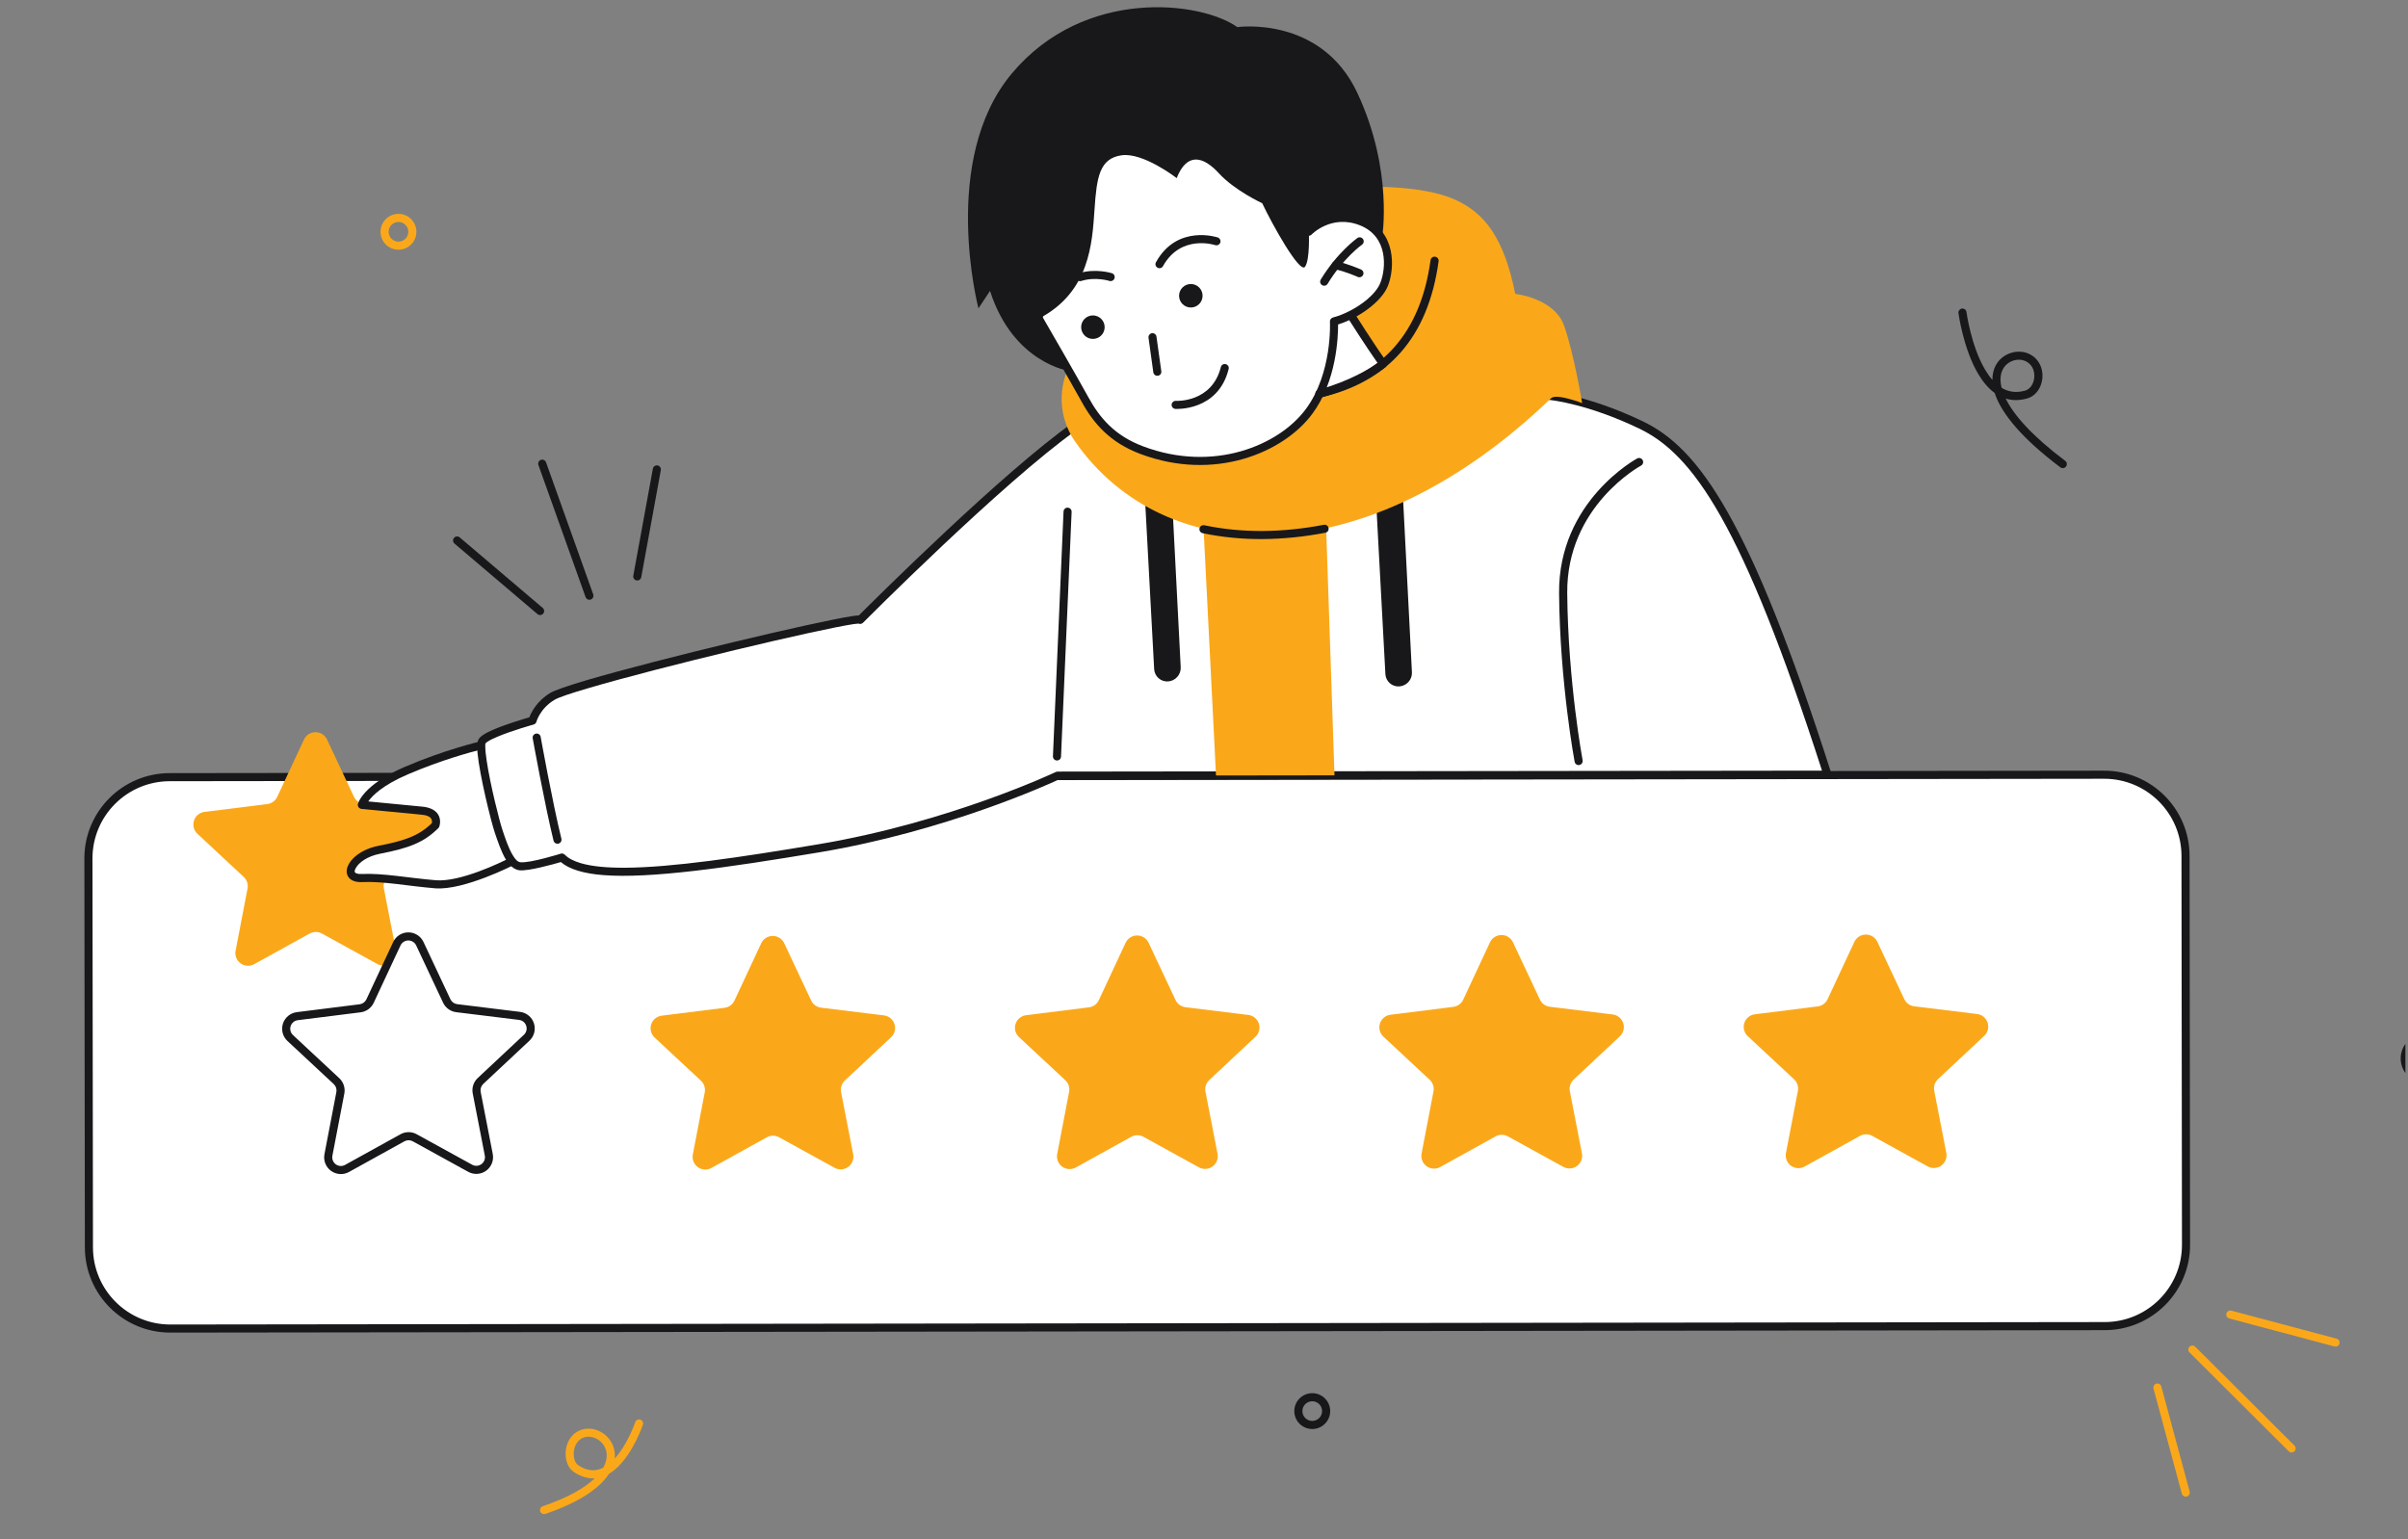<svg width="316" height="202" viewBox="0 0 316 202" fill="none" xmlns="http://www.w3.org/2000/svg">
<rect x="0" y="0" width="316" height="202" fill="#808080" stroke="none"/>
<g clip-path="url(#clip0_3029_128460)">
<path fill-rule="evenodd" clip-rule="evenodd" d="M11.605 112.682C11.598 106.79 16.374 102.007 22.272 101.999L276.114 101.678C282.012 101.67 286.799 106.441 286.806 112.333L286.871 163.366C286.879 169.256 282.103 174.039 276.205 174.046L22.364 174.368C16.465 174.375 11.678 169.604 11.67 163.715L11.605 112.682Z" fill="white"/>
<path fill-rule="evenodd" clip-rule="evenodd" d="M11.072 112.683C11.065 106.496 16.079 101.476 22.27 101.469L276.111 101.147C282.303 101.139 287.329 106.146 287.336 112.333L287.401 163.365C287.409 169.55 282.396 174.569 276.204 174.577L22.363 174.899C16.172 174.906 11.145 169.9 11.137 163.715L11.072 112.683ZM12.135 112.681L12.2 163.714C12.207 169.311 16.758 173.844 22.361 173.837L276.203 173.515C281.808 173.508 286.345 168.964 286.338 163.367L286.274 112.334C286.266 106.734 281.717 102.201 276.113 102.209L22.271 102.53C16.668 102.537 12.128 107.081 12.135 112.681Z" fill="#18181B"/>
<path fill-rule="evenodd" clip-rule="evenodd" d="M42.912 97.052C42.778 96.765 42.565 96.523 42.298 96.353C42.031 96.184 41.721 96.094 41.404 96.094C40.757 96.095 40.17 96.471 39.896 97.055C38.698 99.621 37.106 103.028 36.382 104.58C36.262 104.836 36.08 105.056 35.852 105.222C35.625 105.388 35.358 105.493 35.079 105.528C33.38 105.741 29.643 106.209 26.833 106.562C26.192 106.642 25.653 107.086 25.456 107.699C25.257 108.315 25.432 108.989 25.905 109.429C27.976 111.36 30.729 113.926 31.983 115.093C32.189 115.285 32.343 115.526 32.43 115.794C32.518 116.062 32.536 116.347 32.483 116.624C32.159 118.303 31.45 121.999 30.917 124.777C30.794 125.41 31.052 126.059 31.576 126.437C31.832 126.624 32.136 126.733 32.452 126.752C32.768 126.771 33.083 126.699 33.36 126.545C35.84 125.173 39.131 123.351 40.632 122.523C40.878 122.387 41.154 122.315 41.436 122.315C41.717 122.314 41.994 122.386 42.241 122.521C43.743 123.345 47.041 125.159 49.523 126.525C49.8 126.678 50.115 126.749 50.431 126.729C50.747 126.709 51.051 126.599 51.306 126.412C51.562 126.226 51.76 125.971 51.876 125.677C51.992 125.382 52.022 125.061 51.961 124.75C51.421 121.974 50.703 118.28 50.375 116.601C50.266 116.037 50.453 115.46 50.871 115.07C52.122 113.899 54.868 111.326 56.937 109.39C57.167 109.173 57.331 108.895 57.41 108.589C57.489 108.282 57.479 107.96 57.381 107.659C57.282 107.358 57.099 107.092 56.855 106.891C56.61 106.69 56.313 106.563 55.999 106.525C53.188 106.18 49.453 105.72 47.751 105.512C47.471 105.477 47.205 105.373 46.976 105.208C46.748 105.042 46.566 104.822 46.445 104.568C45.717 103.017 44.116 99.614 42.912 97.052Z" fill="#FAA81A"/>
<path fill-rule="evenodd" clip-rule="evenodd" d="M55.094 123.854C54.959 123.568 54.745 123.326 54.477 123.157C54.21 122.988 53.9 122.898 53.583 122.899C52.936 122.9 52.349 123.273 52.075 123.858C50.88 126.423 49.288 129.83 48.563 131.382C48.444 131.638 48.262 131.859 48.035 132.025C47.807 132.19 47.54 132.296 47.261 132.33C45.559 132.545 41.825 133.011 39.015 133.364C38.373 133.447 37.835 133.888 37.636 134.504C37.436 135.117 37.612 135.791 38.084 136.232C40.156 138.165 42.91 140.728 44.162 141.896C44.368 142.087 44.523 142.328 44.61 142.596C44.697 142.864 44.715 143.149 44.662 143.426C44.34 145.108 43.632 148.801 43.099 151.581C42.976 152.215 43.234 152.863 43.758 153.242C44.014 153.428 44.318 153.537 44.634 153.556C44.95 153.575 45.265 153.504 45.542 153.35C48.02 151.978 51.313 150.156 52.811 149.326C53.057 149.189 53.334 149.117 53.616 149.117C53.898 149.117 54.176 149.188 54.423 149.324C55.925 150.15 59.221 151.964 61.702 153.33C61.979 153.482 62.295 153.553 62.611 153.533C62.928 153.513 63.232 153.404 63.488 153.217C63.744 153.031 63.941 152.775 64.057 152.481C64.173 152.187 64.203 151.865 64.143 151.555C63.603 148.776 62.885 145.085 62.557 143.403C62.448 142.842 62.635 142.262 63.053 141.872C64.304 140.701 67.049 138.131 69.116 136.192C69.347 135.976 69.511 135.699 69.59 135.393C69.669 135.086 69.658 134.764 69.56 134.464C69.359 133.848 68.822 133.408 68.18 133.327C65.369 132.982 61.632 132.525 59.932 132.314C59.652 132.281 59.385 132.177 59.157 132.011C58.928 131.846 58.746 131.625 58.627 131.37C57.899 129.819 56.298 126.416 55.094 123.854Z" fill="white"/>
<path fill-rule="evenodd" clip-rule="evenodd" d="M55.576 123.633L59.107 131.149C59.189 131.322 59.314 131.471 59.469 131.584C59.624 131.696 59.806 131.767 59.996 131.791C61.698 131.999 65.433 132.459 68.247 132.804C68.661 132.855 69.052 133.023 69.374 133.288C69.697 133.553 69.936 133.905 70.066 134.301C70.195 134.698 70.209 135.124 70.106 135.528C70.002 135.932 69.785 136.299 69.481 136.584C67.415 138.52 64.666 141.09 63.418 142.261C63.278 142.393 63.173 142.557 63.114 142.74C63.055 142.922 63.042 143.117 63.078 143.305C63.406 144.987 64.124 148.678 64.664 151.454C64.827 152.293 64.489 153.147 63.802 153.648C63.464 153.894 63.063 154.039 62.646 154.065C62.228 154.092 61.812 153.999 61.446 153.797C58.965 152.431 55.669 150.617 54.167 149.791C53.825 149.604 53.412 149.604 53.071 149.792C51.57 150.622 48.277 152.444 45.799 153.817C45.434 154.019 45.019 154.114 44.601 154.088C44.184 154.063 43.783 153.919 43.445 153.673C43.107 153.429 42.846 153.092 42.692 152.704C42.538 152.316 42.498 151.892 42.578 151.482C43.111 148.705 43.819 145.012 44.141 143.329C44.215 142.947 44.086 142.552 43.801 142.286C42.547 141.118 39.794 138.555 37.723 136.625C37.418 136.34 37.2 135.974 37.095 135.57C36.99 135.166 37.002 134.741 37.13 134.343C37.259 133.946 37.498 133.594 37.82 133.328C38.142 133.062 38.533 132.893 38.948 132.841C41.758 132.489 45.495 132.02 47.193 131.807C47.384 131.783 47.565 131.712 47.72 131.599C47.875 131.486 47.999 131.336 48.081 131.163C48.805 129.611 50.397 126.201 51.595 123.638C51.772 123.259 52.052 122.939 52.404 122.714C52.756 122.49 53.165 122.37 53.583 122.369C54.001 122.368 54.41 122.487 54.764 122.711C55.117 122.935 55.398 123.255 55.576 123.633ZM54.614 124.083C54.522 123.888 54.376 123.724 54.194 123.609C54.012 123.494 53.801 123.433 53.585 123.433C53.37 123.434 53.159 123.495 52.977 123.61C52.795 123.726 52.65 123.891 52.558 124.085L49.044 131.61C48.887 131.947 48.648 132.238 48.347 132.457C48.047 132.676 47.697 132.815 47.328 132.861L39.08 133.895C38.644 133.949 38.277 134.252 38.142 134.67C38.006 135.088 38.125 135.547 38.449 135.847C40.52 137.777 43.272 140.343 44.526 141.511C44.797 141.764 45 142.083 45.116 142.436C45.231 142.789 45.255 143.165 45.186 143.53L43.62 151.684C43.538 152.117 43.714 152.558 44.068 152.814C44.243 152.941 44.45 153.015 44.666 153.028C44.881 153.041 45.096 152.992 45.285 152.887L52.554 148.865C52.879 148.684 53.244 148.589 53.616 148.588C53.988 148.588 54.354 148.682 54.679 148.862L61.961 152.865C62.346 153.08 62.818 153.049 63.175 152.79C63.349 152.663 63.484 152.49 63.563 152.289C63.642 152.089 63.662 151.87 63.62 151.658L62.036 143.509C61.891 142.768 62.139 142.004 62.691 141.488C63.941 140.317 66.687 137.744 68.754 135.808C68.91 135.661 69.022 135.472 69.076 135.263C69.129 135.055 69.122 134.836 69.055 134.631C68.988 134.426 68.864 134.244 68.698 134.107C68.531 133.97 68.329 133.884 68.115 133.858L59.866 132.845C59.117 132.751 58.467 132.283 58.145 131.599L54.614 124.083Z" fill="#18181B"/>
<path fill-rule="evenodd" clip-rule="evenodd" d="M246.365 123.612C246.23 123.325 246.016 123.084 245.749 122.915C245.481 122.746 245.171 122.656 244.855 122.657C244.538 122.657 244.228 122.747 243.961 122.917C243.694 123.087 243.481 123.329 243.347 123.615L239.834 131.14C239.715 131.396 239.533 131.617 239.305 131.783C239.078 131.949 238.811 132.054 238.531 132.088C236.831 132.303 233.096 132.769 230.285 133.122C229.643 133.204 229.106 133.646 228.907 134.262C228.708 134.875 228.883 135.549 229.356 135.989C231.428 137.923 234.18 140.486 235.434 141.653C235.64 141.845 235.794 142.086 235.881 142.354C235.969 142.622 235.987 142.907 235.933 143.184L234.369 151.339C234.31 151.65 234.34 151.971 234.457 152.265C234.574 152.559 234.772 152.814 235.028 153C235.285 153.185 235.589 153.294 235.905 153.313C236.221 153.332 236.536 153.261 236.813 153.108C239.291 151.736 242.583 149.914 244.083 149.083C244.329 148.947 244.606 148.875 244.888 148.875C245.17 148.874 245.447 148.945 245.694 149.081C247.195 149.908 250.492 151.721 252.974 153.088C253.251 153.24 253.566 153.311 253.882 153.291C254.198 153.271 254.502 153.161 254.758 152.975C255.014 152.789 255.212 152.533 255.328 152.239C255.444 151.945 255.473 151.623 255.413 151.313L253.828 143.161C253.774 142.885 253.791 142.599 253.878 142.331C253.965 142.063 254.118 141.822 254.324 141.629C255.575 140.459 258.32 137.889 260.387 135.95C260.618 135.734 260.783 135.457 260.861 135.15C260.94 134.844 260.93 134.522 260.832 134.221C260.733 133.921 260.551 133.654 260.307 133.453C260.062 133.251 259.766 133.124 259.451 133.085C256.639 132.739 252.903 132.283 251.202 132.072C250.922 132.038 250.655 131.934 250.427 131.769C250.199 131.603 250.016 131.383 249.897 131.128L246.365 123.612ZM198.547 123.672C198.413 123.386 198.199 123.144 197.931 122.975C197.664 122.806 197.354 122.717 197.037 122.718C196.391 122.718 195.803 123.091 195.53 123.676L192.016 131.201C191.898 131.456 191.716 131.677 191.488 131.843C191.26 132.009 190.994 132.114 190.714 132.149C189.013 132.364 185.278 132.83 182.468 133.182C181.826 133.265 181.289 133.707 181.09 134.322C180.891 134.935 181.066 135.61 181.538 136.05C183.61 137.983 186.363 140.546 187.616 141.714C187.822 141.906 187.976 142.147 188.064 142.415C188.151 142.682 188.169 142.968 188.116 143.244L186.552 151.4C186.493 151.711 186.523 152.032 186.64 152.326C186.756 152.62 186.955 152.875 187.211 153.06C187.467 153.246 187.771 153.355 188.088 153.374C188.404 153.393 188.719 153.322 188.996 153.169C191.474 151.796 194.766 149.974 196.265 149.144C196.512 149.007 196.789 148.936 197.071 148.935C197.353 148.935 197.63 149.006 197.877 149.142C199.378 149.968 202.675 151.782 205.156 153.148C205.434 153.301 205.749 153.372 206.065 153.352C206.381 153.332 206.685 153.222 206.941 153.036C207.197 152.85 207.395 152.594 207.511 152.3C207.627 152.005 207.656 151.684 207.595 151.373L206.011 143.221C205.957 142.945 205.974 142.66 206.061 142.392C206.148 142.124 206.301 141.883 206.507 141.69C207.757 140.519 210.503 137.949 212.57 136.011C212.801 135.795 212.965 135.517 213.044 135.211C213.123 134.905 213.113 134.582 213.014 134.282C212.916 133.981 212.734 133.715 212.489 133.513C212.245 133.312 211.948 133.184 211.634 133.145C208.822 132.8 205.086 132.343 203.385 132.133C203.105 132.099 202.838 131.994 202.61 131.829C202.382 131.664 202.199 131.443 202.08 131.188L198.547 123.672ZM150.73 123.733C150.595 123.447 150.381 123.205 150.114 123.036C149.846 122.867 149.536 122.777 149.22 122.778C148.573 122.779 147.985 123.152 147.712 123.737C146.516 126.302 144.924 129.709 144.2 131.261C144.081 131.517 143.899 131.738 143.671 131.904C143.443 132.069 143.177 132.175 142.897 132.209C141.195 132.424 137.461 132.89 134.651 133.243C134.01 133.326 133.471 133.767 133.272 134.383C133.072 134.996 133.248 135.67 133.721 136.111C135.792 138.044 138.547 140.607 139.798 141.775C140.005 141.966 140.159 142.207 140.246 142.475C140.334 142.743 140.352 143.028 140.298 143.305C139.977 144.987 139.268 148.68 138.735 151.46C138.613 152.094 138.87 152.742 139.394 153.121C139.65 153.307 139.954 153.416 140.27 153.435C140.586 153.454 140.901 153.383 141.178 153.229C143.656 151.857 146.949 150.035 148.447 149.205C148.694 149.068 148.971 148.996 149.253 148.996C149.535 148.995 149.812 149.067 150.059 149.203C151.561 150.029 154.857 151.843 157.338 153.209C157.615 153.361 157.931 153.432 158.247 153.412C158.563 153.392 158.867 153.283 159.123 153.097C159.379 152.91 159.577 152.655 159.693 152.36C159.809 152.066 159.839 151.744 159.778 151.434L158.193 143.282C158.084 142.721 158.271 142.141 158.689 141.751C159.94 140.58 162.686 138.01 164.753 136.071C164.984 135.855 165.148 135.578 165.227 135.271C165.306 134.965 165.295 134.643 165.197 134.342C165.099 134.042 164.916 133.775 164.672 133.574C164.428 133.372 164.131 133.245 163.816 133.206C161.005 132.861 157.268 132.404 155.569 132.193C155.289 132.16 155.022 132.056 154.793 131.89C154.565 131.725 154.382 131.504 154.264 131.249C153.535 129.698 151.934 126.295 150.73 123.733ZM102.912 123.793C102.778 123.507 102.564 123.265 102.297 123.096C102.029 122.927 101.719 122.838 101.402 122.839C100.758 122.84 100.168 123.212 99.897 123.797C98.699 126.363 97.106 129.77 96.382 131.322C96.263 131.578 96.082 131.799 95.854 131.965C95.626 132.13 95.359 132.235 95.079 132.27C93.378 132.485 89.644 132.951 86.834 133.303C86.192 133.386 85.654 133.828 85.454 134.443C85.358 134.744 85.348 135.066 85.428 135.372C85.507 135.678 85.672 135.955 85.903 136.171C87.977 138.104 90.729 140.668 91.983 141.835C92.189 142.027 92.343 142.268 92.43 142.536C92.518 142.803 92.536 143.089 92.483 143.365C92.159 145.048 91.45 148.741 90.918 151.521C90.795 152.155 91.053 152.803 91.577 153.182C91.833 153.367 92.137 153.476 92.453 153.495C92.769 153.514 93.084 153.443 93.361 153.29C95.838 151.917 99.132 150.095 100.632 149.265C100.878 149.129 101.155 149.057 101.437 149.056C101.718 149.056 101.995 149.127 102.241 149.263C103.744 150.089 107.042 151.903 109.523 153.269C109.8 153.422 110.115 153.492 110.431 153.473C110.747 153.453 111.051 153.343 111.307 153.157C111.563 152.971 111.761 152.715 111.877 152.421C111.993 152.126 112.022 151.805 111.962 151.494C111.422 148.716 110.704 145.024 110.376 143.343C110.267 142.781 110.454 142.201 110.872 141.811C112.123 140.64 114.868 138.07 116.937 136.132C117.168 135.916 117.332 135.638 117.41 135.332C117.489 135.026 117.478 134.703 117.379 134.403C117.281 134.102 117.099 133.835 116.855 133.634C116.61 133.433 116.314 133.305 115.999 133.266C113.188 132.921 109.453 132.464 107.751 132.254C107.471 132.22 107.204 132.116 106.976 131.95C106.748 131.785 106.565 131.565 106.446 131.309C105.718 129.759 104.117 126.356 102.912 123.793Z" fill="#FAA81A"/>
<path fill-rule="evenodd" clip-rule="evenodd" d="M67.186 113.051C67.186 113.051 60.801 116.357 57.151 116.056C53.503 115.756 50.263 115.106 47.497 115.238C44.715 115.37 46.089 112.245 49.761 111.527C53.446 110.812 55.308 110.131 57.141 108.318C57.141 108.318 57.817 106.563 55.214 106.382L47.484 105.635C47.484 105.635 48.067 103.386 53.321 101.138C58.559 98.891 63.072 97.847 63.072 97.847L65.894 100.356L68.317 110.699L67.186 113.051Z" fill="white"/>
<path fill-rule="evenodd" clip-rule="evenodd" d="M67.659 113.283C67.607 113.385 67.531 113.472 67.43 113.524C67.43 113.524 60.854 116.896 57.103 116.586C53.492 116.288 50.277 115.638 47.523 115.77C46.617 115.812 46.068 115.541 45.775 115.179C45.544 114.89 45.443 114.524 45.517 114.113C45.58 113.649 45.888 113.1 46.408 112.592C47.111 111.919 48.218 111.289 49.673 111.008C53.14 110.334 54.939 109.709 56.672 108.035C56.695 107.904 56.72 107.661 56.581 107.44C56.388 107.161 55.967 106.967 55.176 106.911C55.176 106.911 55.164 106.911 55.164 106.909L47.434 106.165C47.358 106.156 47.285 106.132 47.219 106.093C47.153 106.054 47.096 106.002 47.052 105.94C46.962 105.811 46.923 105.65 46.974 105.501C46.974 105.501 47.533 103.039 53.115 100.652C58.405 98.384 62.944 97.33 62.944 97.33C63.111 97.291 63.29 97.334 63.416 97.45L66.253 99.959C66.328 100.031 66.392 100.128 66.418 100.236L68.828 110.579C68.854 110.696 68.841 110.82 68.79 110.93L67.659 113.283ZM66.778 112.661L67.758 110.639L65.412 100.642L62.922 98.43C61.888 98.687 57.973 99.721 53.525 101.629C50.223 103.043 48.859 104.427 48.326 105.184L55.252 105.852C56.541 105.943 57.155 106.398 57.461 106.847C57.985 107.615 57.64 108.511 57.64 108.511C57.614 108.58 57.563 108.644 57.514 108.695C55.615 110.577 53.691 111.308 49.865 112.051C48.233 112.369 47.086 113.191 46.679 113.95C46.564 114.166 46.487 114.361 46.59 114.507C46.642 114.568 46.719 114.609 46.819 114.642C46.986 114.701 47.201 114.721 47.471 114.708C50.263 114.574 53.529 115.224 57.189 115.529C60.406 115.794 65.798 113.159 66.778 112.661Z" fill="#18181B"/>
<path fill-rule="evenodd" clip-rule="evenodd" d="M203.224 51.945C203.224 51.945 208.186 52.341 215.346 55.775C222.518 59.208 229.136 68.307 239.829 101.675L138.786 101.803C138.786 101.803 124.816 108.433 107.474 111.337C90.132 114.241 77.06 115.932 73.739 112.551C73.739 112.551 69.583 113.839 68.233 113.697C66.892 113.555 66.034 110.884 65.444 109.121C64.844 107.358 62.651 98.363 63.263 97.306C63.873 96.249 69.879 94.584 69.879 94.584C69.879 94.584 70.372 92.667 72.501 91.396C75.625 89.528 113.29 80.526 112.87 81.364C112.87 81.364 131.352 62.776 141.164 55.869L203.224 51.945Z" fill="white"/>
<path fill-rule="evenodd" clip-rule="evenodd" d="M112.702 80.774C114.778 78.7 131.633 61.921 140.857 55.431C140.934 55.375 141.024 55.342 141.127 55.335L203.184 51.411C203.21 51.41 203.235 51.41 203.261 51.411C203.261 51.411 208.3 51.807 215.574 55.293C219.237 57.044 222.761 60.224 226.724 67.235C230.623 74.129 234.972 84.775 240.325 101.509C240.376 101.67 240.351 101.847 240.249 101.983C240.147 102.119 239.995 102.202 239.829 102.202L138.902 102.33C137.563 102.952 124.09 109.087 107.564 111.856C95.372 113.897 85.274 115.336 79.175 114.854C76.598 114.652 74.711 114.088 73.601 113.143C72.592 113.437 69.354 114.343 68.181 114.222C67.504 114.151 66.879 113.618 66.38 112.806C65.778 111.807 65.307 110.379 64.933 109.287C64.449 107.86 62.934 101.752 62.664 98.816C62.612 98.254 62.611 97.801 62.649 97.498C62.688 97.298 62.739 97.144 62.803 97.036C62.903 96.859 63.095 96.656 63.4 96.459C63.731 96.233 64.203 95.993 64.752 95.76C66.383 95.052 68.69 94.371 69.467 94.146C69.71 93.511 70.435 92.011 72.22 90.937C72.805 90.592 74.526 89.999 76.961 89.28C86.498 86.476 107.182 81.555 111.847 80.862C112.242 80.804 112.538 80.775 112.702 80.774ZM112.652 81.842C112.526 81.851 112.27 81.873 112.003 81.913C107.348 82.603 86.756 87.506 77.27 90.299C74.948 90.98 73.317 91.52 72.77 91.847C70.857 92.994 70.4 94.712 70.4 94.712C70.349 94.897 70.21 95.042 70.031 95.091C70.031 95.091 67.124 95.895 65.174 96.736C64.689 96.939 64.281 97.142 63.989 97.34C63.861 97.422 63.758 97.492 63.72 97.566C63.671 97.645 63.684 97.797 63.684 97.999C63.685 98.474 63.76 99.138 63.877 99.907C64.34 102.993 65.532 107.725 65.942 108.948C66.287 109.97 66.722 111.316 67.298 112.254C67.592 112.733 67.885 113.122 68.293 113.165C69.582 113.299 73.587 112.04 73.587 112.04C73.764 111.984 73.982 112.035 74.121 112.178C74.594 112.662 75.31 113.02 76.214 113.288C77.683 113.722 79.659 113.899 82.056 113.886C88.178 113.85 97.016 112.547 107.383 110.808C124.651 107.917 138.557 101.32 138.557 101.32C138.634 101.286 138.711 101.268 138.785 101.268L239.1 101.141C233.863 84.903 229.628 74.515 225.806 67.757C221.997 61.019 218.625 57.933 215.116 56.251C208.416 53.036 203.67 52.517 203.211 52.474L141.344 56.386C131.532 63.343 113.252 81.734 113.252 81.734C113.086 81.895 112.845 81.935 112.652 81.842ZM112.371 81.172C112.358 81.217 112.346 81.26 112.346 81.302C112.346 81.259 112.358 81.214 112.371 81.172Z" fill="#18181B"/>
<path fill-rule="evenodd" clip-rule="evenodd" d="M184.096 64.948C184.096 64.948 184.998 82.543 185.286 88.222C185.338 89.191 184.599 90.021 183.63 90.088C183.404 90.104 183.177 90.075 182.962 90.002C182.747 89.929 182.549 89.815 182.379 89.665C182.209 89.514 182.071 89.332 181.972 89.127C181.873 88.923 181.816 88.702 181.804 88.475C181.504 82.839 180.563 65.406 180.563 65.406L184.096 64.948ZM153.751 64.294C153.751 64.294 154.654 81.889 154.943 87.569C154.993 88.537 154.255 89.367 153.287 89.435C153.061 89.451 152.834 89.421 152.619 89.349C152.405 89.276 152.207 89.161 152.037 89.011C151.866 88.861 151.728 88.678 151.629 88.474C151.53 88.27 151.473 88.048 151.46 87.821C151.161 82.185 150.22 64.752 150.22 64.752L153.751 64.294Z" fill="#18181B"/>
<path fill-rule="evenodd" clip-rule="evenodd" d="M180.219 24.53C180.219 24.53 186.762 24.368 190.833 26.152C194.891 27.935 197.382 31.298 198.845 38.576C198.845 38.576 203.961 39.103 205.253 42.741C206.546 46.377 207.626 52.907 207.626 52.907C207.626 52.907 204.244 51.596 203.544 52.266C179.391 75.526 152.936 74.948 141.067 57.932C140.002 56.399 139.399 54.593 139.326 52.729C139.254 50.864 139.716 49.017 140.658 47.406L140.658 47.403C142.871 43.628 148.149 30.413 180.219 24.53Z" fill="#FAA81A"/>
<path fill-rule="evenodd" clip-rule="evenodd" d="M215.352 61.109C215.352 61.109 205.563 66.366 205.667 77.852C205.771 89.541 207.685 99.785 207.685 99.785C207.709 99.924 207.677 100.068 207.596 100.184C207.515 100.301 207.391 100.38 207.252 100.406C206.971 100.46 206.69 100.268 206.639 99.981C206.639 99.981 204.7 89.649 204.596 77.861C204.491 65.724 214.841 60.173 214.841 60.173C215.108 60.035 215.427 60.131 215.568 60.39C215.709 60.648 215.607 60.97 215.352 61.109ZM140.628 67.179L139.237 99.305C139.224 99.597 138.983 99.823 138.688 99.811C138.396 99.801 138.167 99.552 138.177 99.257L139.568 67.133C139.571 67.064 139.587 66.996 139.615 66.933C139.644 66.87 139.685 66.813 139.737 66.766C139.788 66.718 139.847 66.682 139.913 66.658C139.978 66.634 140.047 66.624 140.117 66.627C140.258 66.633 140.39 66.695 140.486 66.798C140.582 66.901 140.633 67.038 140.628 67.179ZM70.952 96.712C70.952 96.712 72.492 105.292 73.671 110.08C73.736 110.365 73.572 110.652 73.279 110.722C72.997 110.791 72.717 110.617 72.64 110.333C71.461 105.521 69.907 96.9 69.907 96.9C69.895 96.832 69.896 96.761 69.911 96.692C69.925 96.624 69.954 96.559 69.994 96.502C70.034 96.444 70.085 96.395 70.144 96.358C70.203 96.32 70.269 96.294 70.338 96.282C70.633 96.23 70.9 96.425 70.952 96.712Z" fill="#18181B"/>
<path fill-rule="evenodd" clip-rule="evenodd" d="M173.958 67.181L175.124 101.76L159.576 101.78L157.835 67.201L173.958 67.181Z" fill="#FAA81A"/>
<path fill-rule="evenodd" clip-rule="evenodd" d="M173.924 69.921C168.364 70.978 162.982 71.058 157.826 69.979C157.534 69.918 157.356 69.637 157.407 69.35C157.437 69.212 157.521 69.091 157.64 69.014C157.76 68.937 157.904 68.91 158.043 68.939C163.07 69.991 168.312 69.906 173.731 68.877C174.012 68.822 174.292 69.012 174.344 69.3C174.408 69.588 174.217 69.865 173.924 69.921Z" fill="#18181B"/>
<path fill-rule="evenodd" clip-rule="evenodd" d="M177.063 41.037C177.063 41.037 179.939 45.586 181.51 47.75C181.51 47.75 178.516 50.283 172.447 51.87L173.301 41.042L177.063 41.037Z" fill="white"/>
<path fill-rule="evenodd" clip-rule="evenodd" d="M177.062 40.51C177.254 40.51 177.419 40.603 177.522 40.758C177.522 40.758 180.371 45.287 181.943 47.441C182.023 47.549 182.059 47.684 182.042 47.818C182.026 47.951 181.959 48.074 181.855 48.16C181.855 48.16 178.797 50.763 172.588 52.387C172.506 52.409 172.421 52.411 172.339 52.392C172.256 52.374 172.18 52.335 172.116 52.281C171.975 52.171 171.911 52.003 171.924 51.833L172.777 41.004C172.79 40.728 173.019 40.515 173.3 40.515L177.062 40.51ZM176.77 41.572L173.798 41.576L173.045 51.162C177.291 49.95 179.853 48.307 180.783 47.645C179.403 45.693 177.345 42.484 176.77 41.572Z" fill="#18181B"/>
<path fill-rule="evenodd" clip-rule="evenodd" d="M171.744 30.415C171.744 30.415 174.546 27.455 178.655 29.072C182.752 30.69 182.464 35.247 181.637 37.328C180.798 39.409 177.638 41.512 175.049 42.185C175.049 42.185 175.428 49.116 171.774 54.024C168.119 58.931 159.323 62.65 149.843 59.08C146.014 57.644 143.945 55.278 142.36 52.398C140.788 49.516 136.313 41.807 136.313 41.807L138.287 19.915L160.526 14.723L169.793 30.417L171.744 30.415Z" fill="white"/>
<path fill-rule="evenodd" clip-rule="evenodd" d="M171.525 29.885C172.226 29.248 175.016 27.069 178.845 28.579C183.298 30.335 183.037 35.266 182.134 37.525C181.295 39.62 178.249 41.765 175.597 42.584C175.599 44.193 175.415 50.026 172.194 54.341C168.438 59.387 159.412 63.249 149.65 59.578C145.695 58.089 143.536 55.64 141.9 52.653C140.315 49.774 135.852 42.073 135.852 42.073C135.801 41.979 135.778 41.87 135.79 41.76L137.752 19.868C137.764 19.755 137.811 19.65 137.886 19.565C137.962 19.481 138.062 19.423 138.172 19.398L160.396 14.206C160.626 14.153 160.855 14.253 160.983 14.453L170.096 29.886L171.525 29.885ZM172.125 30.78C172.076 30.831 172.017 30.873 171.951 30.901C171.885 30.93 171.815 30.945 171.743 30.946L169.792 30.948C169.614 30.949 169.435 30.849 169.345 30.688L160.257 15.329L138.784 20.345C138.784 20.345 137.038 39.681 136.86 41.687C137.488 42.762 141.372 49.492 142.831 52.143C144.351 54.919 146.343 57.201 150.018 58.584C159.245 62.053 167.799 58.475 171.351 53.707C174.891 48.944 174.526 42.214 174.526 42.214C174.519 42.092 174.555 41.972 174.627 41.873C174.698 41.775 174.802 41.704 174.92 41.672C176.399 41.285 178.082 40.405 179.369 39.336C180.184 38.652 180.833 37.893 181.138 37.131C181.901 35.227 182.202 31.046 178.45 29.567C174.699 28.086 172.125 30.78 172.125 30.78Z" fill="#18181B"/>
<path fill-rule="evenodd" clip-rule="evenodd" d="M171.756 30.345C171.756 30.345 171.939 34.094 171.252 35.018C170.564 35.943 166.921 29.403 165.642 26.676C165.642 26.676 162.03 25.01 159.949 22.737C157.866 20.465 155.748 19.999 154.415 23.376C154.415 23.376 150.022 19.962 147.166 20.384C144.297 20.807 143.917 23.205 143.63 27.544C143.327 31.882 143.017 38.317 136.377 41.792L140.364 48.694C140.364 48.694 132.991 47.725 129.919 38.182L128.403 40.466C128.403 40.466 123.278 20.954 132.804 9.616C142.343 -1.723 157.599 0.166 162.373 3.558C162.373 3.558 173.365 2 178.136 12.223C182.906 22.446 181.362 31.275 181.362 31.275C181.362 31.275 177.809 25.847 171.756 30.345Z" fill="#18181B"/>
<path fill-rule="evenodd" clip-rule="evenodd" d="M178.734 32.109C178.734 32.109 176.275 33.864 174.226 37.243C174.19 37.303 174.143 37.355 174.087 37.397C174.031 37.438 173.967 37.468 173.9 37.485C173.832 37.501 173.762 37.504 173.693 37.494C173.624 37.483 173.558 37.459 173.499 37.422C173.439 37.387 173.386 37.34 173.345 37.284C173.303 37.228 173.273 37.164 173.256 37.096C173.239 37.028 173.236 36.958 173.247 36.889C173.258 36.82 173.283 36.753 173.319 36.694C175.496 33.102 178.121 31.243 178.121 31.243C178.363 31.073 178.695 31.13 178.861 31.369C179.027 31.608 178.976 31.939 178.734 32.109Z" fill="#18181B"/>
<path fill-rule="evenodd" clip-rule="evenodd" d="M178.181 36.346C178.181 36.346 176.445 35.573 175.195 35.353C175.125 35.343 175.057 35.319 174.996 35.283C174.935 35.247 174.882 35.199 174.84 35.141C174.798 35.084 174.768 35.019 174.752 34.95C174.735 34.881 174.733 34.809 174.745 34.739C174.757 34.669 174.783 34.602 174.821 34.543C174.859 34.483 174.909 34.431 174.967 34.391C175.026 34.351 175.092 34.323 175.162 34.309C175.231 34.294 175.303 34.294 175.373 34.308C176.725 34.546 178.613 35.376 178.613 35.376C178.881 35.495 178.997 35.808 178.882 36.077C178.755 36.344 178.449 36.465 178.181 36.346ZM151.763 44.186L152.395 48.713C152.407 48.782 152.404 48.852 152.388 48.92C152.372 48.988 152.342 49.051 152.3 49.107C152.258 49.163 152.206 49.21 152.146 49.245C152.086 49.28 152.019 49.303 151.95 49.312C151.88 49.322 151.81 49.318 151.742 49.301C151.674 49.284 151.611 49.253 151.555 49.211C151.499 49.169 151.452 49.117 151.416 49.056C151.381 48.996 151.358 48.929 151.348 48.86L150.719 44.333C150.68 44.042 150.883 43.773 151.162 43.733C151.232 43.723 151.302 43.727 151.37 43.744C151.438 43.761 151.502 43.792 151.558 43.834C151.613 43.876 151.66 43.929 151.696 43.989C151.731 44.05 151.754 44.117 151.763 44.186ZM159.465 32.169C159.465 32.169 154.986 30.676 152.619 34.928C152.586 34.989 152.542 35.042 152.488 35.086C152.434 35.129 152.372 35.161 152.306 35.18C152.239 35.199 152.17 35.205 152.101 35.197C152.033 35.189 151.966 35.168 151.906 35.134C151.649 34.992 151.546 34.668 151.7 34.412C154.486 29.377 159.795 31.163 159.795 31.163C159.929 31.207 160.041 31.302 160.105 31.428C160.17 31.554 160.182 31.7 160.14 31.835C160.038 32.113 159.746 32.263 159.465 32.169ZM145.581 36.869C145.581 36.869 143.768 36.29 141.896 36.875C141.613 36.962 141.308 36.805 141.217 36.526C141.143 36.246 141.294 35.948 141.576 35.861C143.767 35.175 145.911 35.857 145.911 35.857C145.978 35.878 146.039 35.912 146.093 35.957C146.146 36.002 146.19 36.057 146.222 36.119C146.254 36.181 146.273 36.248 146.279 36.318C146.285 36.388 146.277 36.457 146.256 36.524C146.166 36.803 145.861 36.957 145.581 36.869Z" fill="#18181B"/>
<path d="M156.274 40.358C156.071 40.358 155.87 40.319 155.683 40.242C155.496 40.164 155.326 40.051 155.182 39.908C155.039 39.765 154.925 39.595 154.847 39.408C154.77 39.221 154.729 39.021 154.729 38.818C154.729 38.41 154.891 38.017 155.18 37.728C155.469 37.439 155.861 37.276 156.27 37.275C156.679 37.275 157.072 37.437 157.361 37.725C157.651 38.014 157.814 38.406 157.814 38.814C157.815 39.017 157.775 39.217 157.698 39.404C157.621 39.592 157.507 39.762 157.364 39.905C157.221 40.048 157.051 40.162 156.864 40.24C156.677 40.318 156.476 40.358 156.274 40.358ZM143.422 44.48C143.22 44.481 143.019 44.441 142.832 44.364C142.645 44.286 142.474 44.173 142.331 44.03C142.188 43.887 142.074 43.717 141.996 43.531C141.918 43.344 141.878 43.143 141.878 42.941C141.877 42.532 142.039 42.14 142.328 41.85C142.617 41.561 143.009 41.398 143.419 41.398C143.828 41.397 144.22 41.559 144.51 41.848C144.8 42.136 144.963 42.528 144.963 42.937C144.963 43.139 144.924 43.34 144.847 43.527C144.769 43.714 144.656 43.884 144.513 44.027C144.37 44.171 144.2 44.285 144.013 44.362C143.826 44.44 143.625 44.48 143.422 44.48Z" fill="#18181B"/>
<path fill-rule="evenodd" clip-rule="evenodd" d="M188.788 34.288C187.411 44.304 182.125 50.159 173.25 52.179C172.97 52.243 172.689 52.065 172.625 51.778C172.561 51.493 172.739 51.208 173.019 51.143C181.435 49.226 186.428 43.649 187.729 34.144C187.767 33.853 188.047 33.649 188.328 33.69C188.468 33.708 188.595 33.782 188.682 33.894C188.768 34.006 188.806 34.147 188.788 34.288ZM154.313 52.61C154.313 52.61 159.027 52.895 160.212 48.175C160.228 48.108 160.258 48.045 160.298 47.989C160.339 47.933 160.391 47.886 160.45 47.851C160.509 47.815 160.575 47.791 160.643 47.781C160.711 47.771 160.781 47.775 160.848 47.792C161.132 47.863 161.314 48.149 161.233 48.436C159.846 54.02 154.256 53.668 154.256 53.668C154.114 53.66 153.982 53.597 153.887 53.492C153.792 53.387 153.743 53.249 153.749 53.108C153.775 52.813 154.018 52.593 154.313 52.61ZM318.317 135.642C320.128 135.64 321.6 137.107 321.602 138.915C321.605 140.722 320.136 142.193 318.326 142.196C316.515 142.198 315.043 140.731 315.041 138.923C315.038 137.115 316.507 135.644 318.317 135.642ZM318.319 136.703C317.095 136.705 316.102 137.699 316.104 138.922C316.105 140.145 317.1 141.136 318.324 141.134C319.548 141.133 320.541 140.139 320.539 138.916C320.538 137.693 319.543 136.702 318.319 136.703Z" fill="#18181B"/>
<path fill-rule="evenodd" clip-rule="evenodd" d="M52.289 28.069C53.588 28.068 54.644 29.12 54.646 30.42C54.647 31.718 53.594 32.773 52.295 32.775C50.993 32.776 49.937 31.724 49.936 30.426C49.935 30.117 49.996 29.811 50.114 29.525C50.232 29.239 50.405 28.98 50.624 28.761C50.842 28.542 51.102 28.368 51.388 28.25C51.673 28.131 51.98 28.07 52.289 28.069ZM52.29 29.131C51.577 29.132 50.997 29.712 50.998 30.425C50.999 31.135 51.58 31.714 52.294 31.713C52.636 31.712 52.964 31.575 53.205 31.333C53.447 31.091 53.583 30.763 53.583 30.422C53.582 29.709 53.001 29.13 52.29 29.131Z" fill="#FAA81A"/>
<path fill-rule="evenodd" clip-rule="evenodd" d="M172.203 182.847C173.502 182.845 174.558 183.898 174.56 185.198C174.561 186.495 173.508 187.55 172.209 187.552C170.908 187.553 169.851 186.501 169.85 185.204C169.849 184.894 169.91 184.588 170.028 184.303C170.146 184.017 170.319 183.757 170.538 183.538C170.756 183.319 171.016 183.146 171.302 183.027C171.587 182.908 171.894 182.847 172.203 182.847ZM172.204 183.908C171.491 183.909 170.911 184.489 170.912 185.202C170.913 185.912 171.494 186.491 172.208 186.49C172.55 186.489 172.878 186.353 173.119 186.111C173.361 185.869 173.497 185.541 173.497 185.199C173.496 184.486 172.915 183.907 172.204 183.908Z" fill="#18181B"/>
<path fill-rule="evenodd" clip-rule="evenodd" d="M288.077 176.748L301.112 189.737C301.207 189.837 301.26 189.97 301.258 190.109C301.256 190.247 301.2 190.379 301.103 190.477C301.005 190.575 300.873 190.631 300.735 190.633C300.596 190.635 300.463 190.583 300.362 190.489L287.326 177.5C287.119 177.293 287.118 176.954 287.325 176.749C287.375 176.7 287.433 176.66 287.498 176.634C287.562 176.607 287.631 176.593 287.701 176.593C287.771 176.593 287.84 176.606 287.905 176.633C287.969 176.66 288.028 176.699 288.077 176.748ZM292.819 172.017L306.629 175.694C306.912 175.77 307.08 176.06 307.005 176.345C306.969 176.48 306.88 176.596 306.758 176.667C306.636 176.737 306.491 176.756 306.355 176.72L292.545 173.042C292.409 173.006 292.293 172.917 292.222 172.796C292.151 172.674 292.132 172.529 292.168 172.393C292.205 172.257 292.294 172.141 292.415 172.07C292.537 172 292.682 171.98 292.819 172.017ZM283.63 181.972L287.346 195.759C287.364 195.826 287.369 195.897 287.36 195.966C287.351 196.035 287.328 196.102 287.294 196.162C287.259 196.222 287.212 196.275 287.157 196.318C287.102 196.36 287.038 196.391 286.971 196.41C286.904 196.428 286.833 196.432 286.764 196.423C286.695 196.414 286.628 196.392 286.568 196.357C286.507 196.322 286.454 196.276 286.412 196.22C286.369 196.165 286.338 196.102 286.32 196.035L282.603 182.247C282.567 182.111 282.586 181.966 282.656 181.844C282.726 181.722 282.842 181.633 282.978 181.596C283.114 181.56 283.259 181.579 283.381 181.65C283.503 181.72 283.593 181.836 283.63 181.972Z" fill="#FAA81A"/>
<path fill-rule="evenodd" clip-rule="evenodd" d="M76.844 78.363L70.656 61.034C70.632 60.968 70.622 60.898 70.626 60.828C70.629 60.759 70.646 60.69 70.676 60.627C70.706 60.564 70.748 60.508 70.8 60.461C70.852 60.414 70.912 60.378 70.978 60.355C71.111 60.308 71.257 60.315 71.384 60.376C71.512 60.436 71.61 60.545 71.657 60.677L77.846 78.007C77.87 78.073 77.88 78.142 77.876 78.212C77.873 78.282 77.856 78.35 77.826 78.413C77.796 78.476 77.754 78.533 77.702 78.579C77.65 78.626 77.59 78.662 77.524 78.686C77.249 78.785 76.943 78.64 76.844 78.363ZM70.532 80.597L59.642 71.342C59.534 71.25 59.468 71.12 59.456 70.98C59.445 70.84 59.489 70.701 59.581 70.593C59.672 70.486 59.802 70.419 59.942 70.408C60.083 70.397 60.222 70.441 60.33 70.533L71.22 79.788C71.445 79.979 71.47 80.315 71.282 80.538C71.091 80.76 70.755 80.787 70.532 80.597ZM83.107 75.558L85.676 61.511C85.701 61.373 85.78 61.251 85.896 61.171C86.012 61.091 86.154 61.06 86.293 61.085C86.431 61.111 86.554 61.19 86.635 61.306C86.715 61.422 86.746 61.565 86.721 61.703L84.153 75.748C84.1 76.038 83.822 76.23 83.535 76.176C83.245 76.124 83.055 75.846 83.107 75.558Z" fill="#18181B"/>
<path fill-rule="evenodd" clip-rule="evenodd" d="M261.763 51.578C261.806 51.711 261.854 51.846 261.906 51.985C262.802 54.334 265.239 57.473 270.379 61.333C270.492 61.418 270.634 61.454 270.773 61.434C270.913 61.415 271.039 61.34 271.123 61.228C271.208 61.115 271.244 60.973 271.224 60.834C271.204 60.694 271.13 60.569 271.017 60.484C266.613 57.177 264.258 54.453 263.206 52.31C264.045 52.568 264.984 52.59 266.032 52.294C266.965 52.029 267.632 51.234 267.9 50.274C268.292 48.876 267.832 47.164 266.245 46.43C264.823 45.773 262.772 46.299 261.889 47.978C261.617 48.493 261.453 49.123 261.463 49.864C261.114 49.468 260.799 49.017 260.514 48.538C258.64 45.384 258.059 40.941 258.059 40.941C258.037 40.805 257.962 40.683 257.852 40.601C257.741 40.518 257.602 40.482 257.465 40.5C257.328 40.518 257.203 40.589 257.118 40.697C257.032 40.805 256.992 40.943 257.005 41.08C257.005 41.08 257.626 45.757 259.601 49.08C260.196 50.082 260.912 50.961 261.763 51.578ZM262.673 50.901C263.531 51.419 264.543 51.611 265.742 51.272C266.323 51.108 266.71 50.585 266.877 49.987C267.139 49.05 266.864 47.886 265.799 47.394C264.827 46.945 263.433 47.325 262.829 48.473C262.509 49.081 262.417 49.892 262.673 50.901Z" fill="#18181B"/>
<path fill-rule="evenodd" clip-rule="evenodd" d="M80.665 191.43C80.774 190.443 80.478 189.571 79.974 188.905C79.221 187.911 77.983 187.369 76.823 187.53C75.086 187.768 74.236 189.32 74.222 190.787C74.216 191.795 74.612 192.732 75.308 193.196C76.238 193.81 77.111 194.047 77.92 194.026C77.963 194.026 78.004 194.023 78.048 194.02C76.748 195.271 74.584 196.543 71.225 197.688C71.092 197.734 70.983 197.831 70.921 197.957C70.859 198.084 70.85 198.23 70.895 198.363C70.941 198.496 71.037 198.606 71.164 198.668C71.291 198.731 71.437 198.74 71.57 198.695C76.176 197.12 78.653 195.276 79.803 193.6C79.844 193.541 79.882 193.482 79.921 193.423C80.339 193.177 80.731 192.868 81.095 192.514C83.187 190.483 84.366 186.995 84.366 186.995C84.388 186.929 84.398 186.859 84.393 186.789C84.388 186.72 84.37 186.652 84.339 186.589C84.308 186.527 84.264 186.471 84.212 186.426C84.159 186.38 84.098 186.345 84.031 186.323C83.754 186.231 83.451 186.38 83.359 186.657C83.359 186.657 82.398 189.535 80.665 191.43ZM79.155 192.634C79.636 191.783 79.718 190.993 79.522 190.326C79.181 189.173 78.033 188.433 76.968 188.581C75.808 188.741 75.294 189.816 75.285 190.796C75.28 191.419 75.466 192.024 75.897 192.31C76.609 192.781 77.274 192.98 77.893 192.964C78.342 192.953 78.763 192.832 79.155 192.634Z" fill="#FAA81A"/>
</g>
<defs>
<clipPath id="clip0_3029_128460">
<rect width="314.789" height="200" fill="white" transform="matrix(-1 0.001 0.001 1 315.521 0.742)"/>
</clipPath>
</defs>
</svg>
